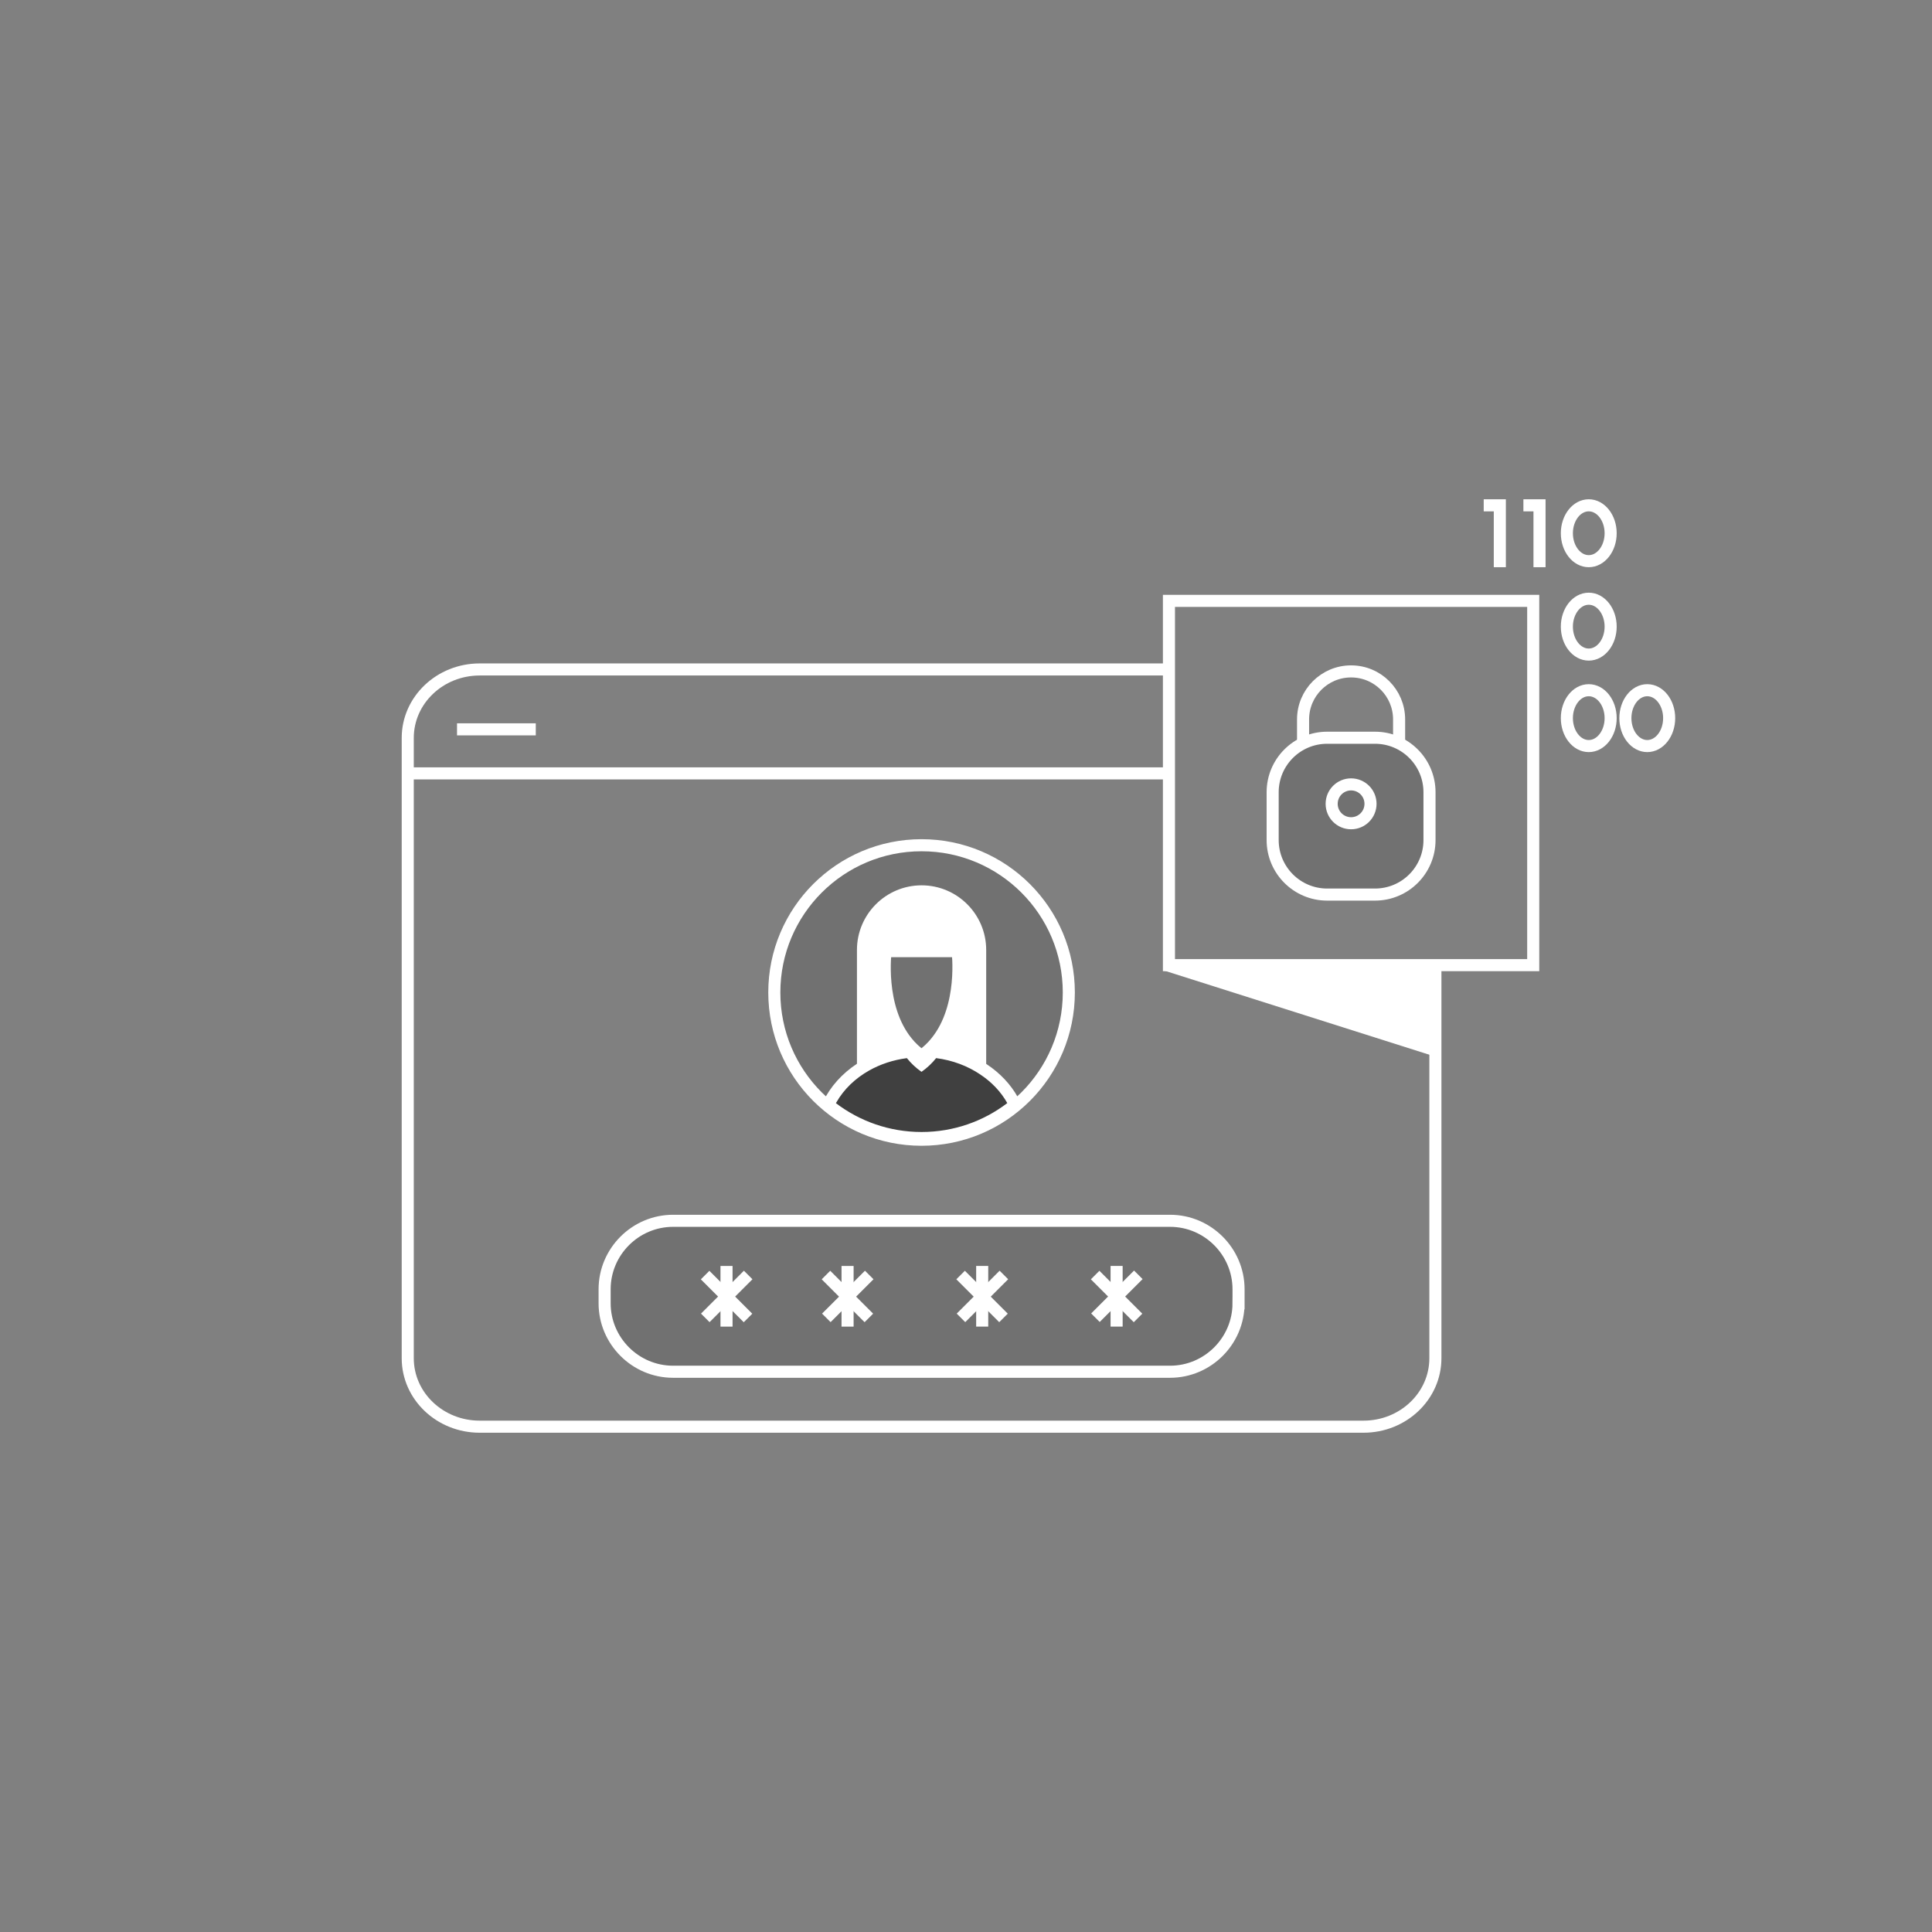<?xml version="1.0" encoding="utf-8"?>
<!-- Generator: Adobe Illustrator 16.0.0, SVG Export Plug-In . SVG Version: 6.00 Build 0)  -->
<!DOCTYPE svg PUBLIC "-//W3C//DTD SVG 1.1//EN" "http://www.w3.org/Graphics/SVG/1.1/DTD/svg11.dtd">
<svg version="1.1" id="Layer_1" xmlns="http://www.w3.org/2000/svg" xmlns:xlink="http://www.w3.org/1999/xlink" x="0px" y="0px"
	 width="160px" height="160px" viewBox="0 0 160 160" enable-background="new 0 0 160 160" xml:space="preserve">
<rect x="0" y="0" width="160" height="160" fill="#808080" stroke="none"/>
<g>
	<circle fill="#717171" stroke="#FFFFFF" stroke-miterlimit="10" cx="76.32" cy="82.193" r="12.195"/>
	<g>
		<path fill="#717171" d="M102.57,107.933c0,3.118-2.551,5.669-5.669,5.669H55.74c-3.118,0-5.668-2.551-5.668-5.669v-1.162
			c0-3.118,2.55-5.669,5.668-5.669h41.162c3.118,0,5.669,2.551,5.669,5.669V107.933z"/>
		<path fill="none" stroke="#FFFFFF" stroke-miterlimit="10" d="M102.57,107.933c0,3.118-2.551,5.669-5.669,5.669H55.74
			c-3.118,0-5.668-2.551-5.668-5.669v-1.162c0-3.118,2.55-5.669,5.668-5.669h41.162c3.118,0,5.669,2.551,5.669,5.669V107.933z"/>
	</g>
	<g>
		<g>
			<g>
				<rect x="59.667" y="104.842" fill="#FFFFFF" width="1" height="5.023"/>
			</g>
			<g>
				
					<rect x="57.655" y="106.853" transform="matrix(-0.707 -0.707 0.707 -0.707 26.811 225.81)" fill="#FFFFFF" width="5.025" height="1"/>
			</g>
			<g>
				
					<rect x="57.656" y="106.853" transform="matrix(-0.707 0.707 -0.707 -0.707 178.622 140.725)" fill="#FFFFFF" width="5.025" height="1"/>
			</g>
		</g>
		<g>
			<g>
				<rect x="69.692" y="104.842" fill="#FFFFFF" width="1" height="5.023"/>
			</g>
			<g>
				
					<rect x="67.679" y="106.853" transform="matrix(-0.707 -0.707 0.707 -0.707 43.906 232.893)" fill="#FFFFFF" width="5.024" height="1"/>
			</g>
			<g>
				
					<rect x="67.68" y="106.853" transform="matrix(-0.707 0.707 -0.707 -0.707 195.734 133.637)" fill="#FFFFFF" width="5.025" height="1"/>
			</g>
		</g>
		<g>
			<g>
				<rect x="80.842" y="104.84" fill="#FFFFFF" width="1" height="5.023"/>
			</g>
			<g>
				
					<rect x="78.829" y="106.851" transform="matrix(-0.707 -0.707 0.707 -0.707 62.94 240.774)" fill="#FFFFFF" width="5.024" height="1"/>
			</g>
			<g>
				
					<rect x="78.83" y="106.853" transform="matrix(-0.707 0.707 -0.707 -0.707 214.769 125.754)" fill="#FFFFFF" width="5.025" height="1"/>
			</g>
		</g>
		<g>
			<g>
				<rect x="91.973" y="104.84" fill="#FFFFFF" width="1" height="5.023"/>
			</g>
			<g>
				
					<rect x="89.96" y="106.851" transform="matrix(-0.707 -0.707 0.707 -0.707 81.951 248.646)" fill="#FFFFFF" width="5.024" height="1"/>
			</g>
			<g>
				
					<rect x="89.961" y="106.851" transform="matrix(-0.707 0.707 -0.707 -0.707 233.771 117.87)" fill="#FFFFFF" width="5.024" height="1"/>
			</g>
		</g>
	</g>
	<path fill="none" stroke="#000000" stroke-miterlimit="10" d="M37.849,64.048"/>
	<path fill="none" stroke="#FFFFFF" stroke-miterlimit="10" d="M118.873,79.553v32.929c0,3.131-2.666,5.67-5.955,5.67H39.723
		c-3.289,0-5.955-2.539-5.955-5.67V61.111c0-3.131,2.666-5.669,5.955-5.669h57.085"/>
	<line fill="none" stroke="#FFFFFF" stroke-miterlimit="10" x1="33.768" y1="64.048" x2="96.809" y2="64.048"/>
	<line fill="none" stroke="#FFFFFF" stroke-miterlimit="10" x1="37.849" y1="60.401" x2="44.371" y2="60.401"/>
	<polygon fill="#FFFFFF" points="119.016,87.553 96.432,80.386 119.016,79.928 	"/>
	<rect x="96.807" y="49.762" fill="none" stroke="#FFFFFF" stroke-miterlimit="10" width="30.168" height="30.167"/>
	<path fill="none" stroke="#FFFFFF" stroke-miterlimit="10" d="M107.914,61.454v-1.874c0-2.197,1.781-3.977,3.977-3.977
		c2.197,0,3.977,1.779,3.977,3.977v1.874"/>
	<path fill="#717171" stroke="#FFFFFF" stroke-miterlimit="10" d="M118.385,69.571c0,2.494-2.021,4.514-4.514,4.514h-3.961
		c-2.492,0-4.514-2.021-4.514-4.514V65.61c0-2.493,2.021-4.514,4.514-4.514h3.961c2.492,0,4.514,2.021,4.514,4.514V69.571z"/>
	<ellipse fill="none" stroke="#FFFFFF" stroke-miterlimit="10" cx="131.574" cy="44.161" rx="1.813" ry="2.313"/>
	<ellipse fill="none" stroke="#FFFFFF" stroke-miterlimit="10" cx="131.574" cy="51.896" rx="1.813" ry="2.313"/>
	<ellipse fill="none" stroke="#FFFFFF" stroke-miterlimit="10" cx="131.574" cy="59.473" rx="1.813" ry="2.313"/>
	<ellipse fill="none" stroke="#FFFFFF" stroke-miterlimit="10" cx="136.42" cy="59.473" rx="1.813" ry="2.313"/>
	<polyline fill="none" stroke="#FFFFFF" stroke-miterlimit="10" points="126.162,41.849 127.496,41.849 127.496,46.974 	"/>
	<polyline fill="none" stroke="#FFFFFF" stroke-miterlimit="10" points="122.875,41.849 124.209,41.849 124.209,46.974 	"/>
	<g>
		<circle fill="none" stroke="#FFFFFF" stroke-miterlimit="10" cx="111.891" cy="66.569" r="1.609"/>
		<ellipse fill="none" stroke="#FFFFFF" stroke-miterlimit="10" cx="111.891" cy="69.155" rx="0" ry="1.067"/>
	</g>
	<path fill="#FFFFFF" stroke="#FFFFFF" stroke-miterlimit="10" d="M76.321,73.819c-2.677,0-4.852,2.175-4.852,4.852v9.556h0.578
		h9.125V78.67C81.172,75.994,78.998,73.819,76.321,73.819z M76.315,87.434c-0.474-0.33-0.875-0.715-1.212-1.135
		c-2.382-2.93-1.761-7.528-1.761-7.528h5.963c0,0,0.608,4.598-1.778,7.528C77.19,86.719,76.788,87.104,76.315,87.434z"/>
	<g>
		<path fill="#404040" d="M76.321,94.246c-2.694,0-5.253-0.861-7.399-2.49l-0.375-0.284l0.261-0.392
			c0.676-1.18,1.677-2.156,2.917-2.857c0.986-0.558,2.132-0.935,3.313-1.09l0.278-0.036l0.176,0.22
			c0.245,0.305,0.521,0.581,0.822,0.823c0.302-0.243,0.577-0.52,0.822-0.823l0.175-0.219l0.278,0.035
			c1.401,0.179,2.736,0.673,3.861,1.429c1.021,0.676,1.854,1.558,2.404,2.55l0.21,0.378l-0.345,0.262
			C81.576,93.384,79.018,94.246,76.321,94.246z"/>
		<g>
			<path fill="#FFFFFF" d="M77.527,87.629c1.347,0.172,2.6,0.645,3.645,1.348c0.939,0.621,1.721,1.43,2.246,2.377
				c-1.979,1.506-4.438,2.393-7.097,2.393c-2.66,0-5.118-0.887-7.097-2.389c0.012-0.018,0.029-0.041,0.041-0.064
				c0.626-1.098,1.566-1.99,2.707-2.635c0.928-0.525,1.997-0.881,3.132-1.029c0.337,0.42,0.738,0.805,1.212,1.135
				C76.788,88.434,77.19,88.049,77.527,87.629 M75.531,86.564l-0.558,0.073c-1.244,0.162-2.453,0.561-3.495,1.15
				c-1.315,0.743-2.379,1.781-3.078,3.002l-0.522,0.766l0.741,0.599c2.235,1.695,4.898,2.592,7.702,2.592
				c2.808,0,5.47-0.898,7.703-2.597l0.688-0.524l-0.419-0.757c-0.589-1.062-1.478-2.004-2.569-2.726
				c-1.183-0.795-2.591-1.317-4.07-1.506l-0.557-0.07l-0.351,0.437c-0.134,0.167-0.278,0.324-0.432,0.472
				c-0.153-0.146-0.298-0.305-0.432-0.472L75.531,86.564L75.531,86.564z"/>
		</g>
	</g>
</g>
</svg>
